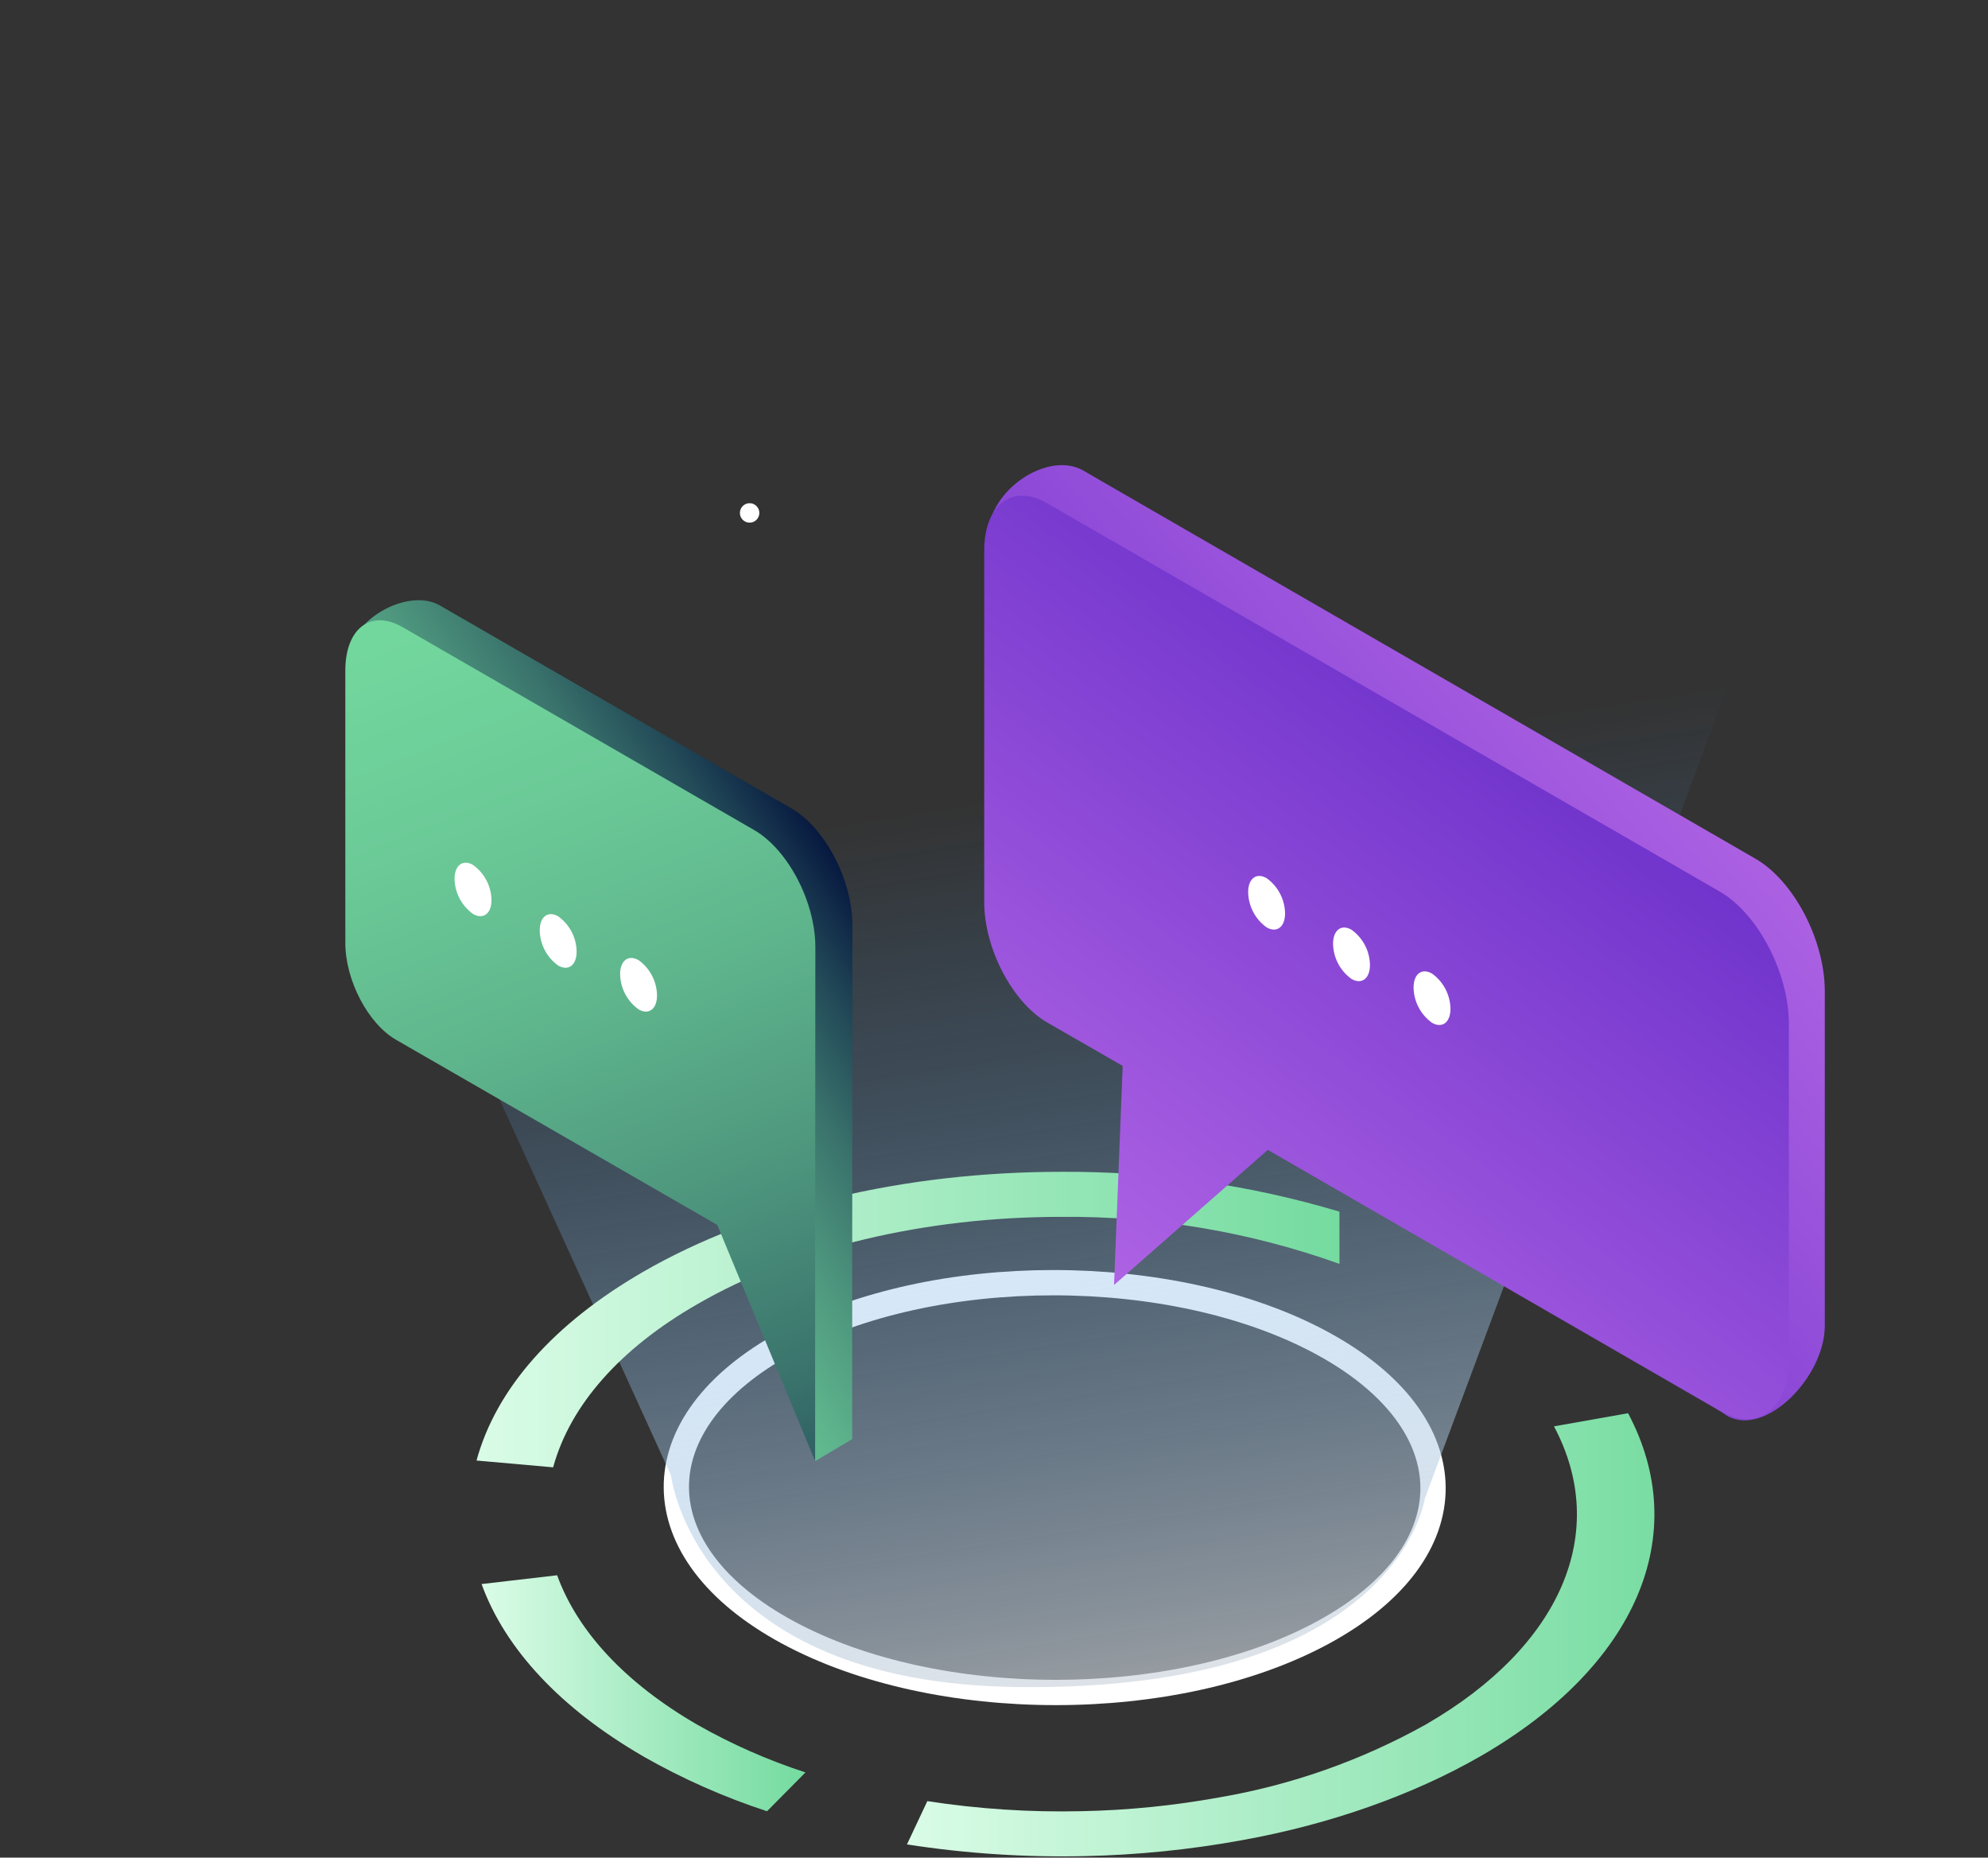 <?xml version="1.0" encoding="UTF-8"?>
<svg width="228px" height="213px" viewBox="0 0 228 213" version="1.1" xmlns="http://www.w3.org/2000/svg" xmlns:xlink="http://www.w3.org/1999/xlink">
    <rect x="0" y="0" width="228" height="213" fill="#333333" stroke="none"/>
    <!-- Generator: Sketch 55.2 (78181) - https://sketchapp.com -->
    <desc>Created with Sketch.</desc>
    <defs>
        <linearGradient x1="40.724%" y1="51.857%" x2="140.788%" y2="51.857%" id="linearGradient-1">
            <stop stop-color="#BAD9D4" offset="0%"></stop>
            <stop stop-color="#6CCCC3" offset="100%"></stop>
        </linearGradient>
        <linearGradient x1="50.055%" y1="48.265%" x2="150.164%" y2="48.265%" id="linearGradient-2">
            <stop stop-color="#EE7D31" offset="0%"></stop>
            <stop stop-color="#F4F18E" offset="100%"></stop>
        </linearGradient>
        <linearGradient x1="66.655%" y1="101.62%" x2="56.303%" y2="46.032%" id="linearGradient-3">
            <stop stop-color="#D4D6D9" offset="0%"></stop>
            <stop stop-color="#41A1F7" stop-opacity="0" offset="100%"></stop>
        </linearGradient>
        <linearGradient x1="0%" y1="50.002%" x2="99.994%" y2="50.002%" id="linearGradient-4">
            <stop stop-color="#DAFCE7" offset="0%"></stop>
            <stop stop-color="#74DB9F" offset="100%"></stop>
        </linearGradient>
        <linearGradient x1="0.051%" y1="49.977%" x2="99.932%" y2="49.977%" id="linearGradient-5">
            <stop stop-color="#DAFCE7" offset="0%"></stop>
            <stop stop-color="#74DB9F" offset="100%"></stop>
        </linearGradient>
        <linearGradient x1="0%" y1="50.014%" x2="99.995%" y2="50.014%" id="linearGradient-6">
            <stop stop-color="#DAFCE7" offset="0%"></stop>
            <stop stop-color="#74DB9F" offset="100%"></stop>
        </linearGradient>
        <linearGradient x1="83.015%" y1="13.808%" x2="21.009%" y2="83.009%" id="linearGradient-7">
            <stop stop-color="#000C3A" offset="1%"></stop>
            <stop stop-color="#03113C" offset="2%"></stop>
            <stop stop-color="#204656" offset="16%"></stop>
            <stop stop-color="#3A736C" offset="30%"></stop>
            <stop stop-color="#4F997F" offset="45%"></stop>
            <stop stop-color="#5FB68D" offset="59%"></stop>
            <stop stop-color="#6BCA97" offset="73%"></stop>
            <stop stop-color="#72D79D" offset="87%"></stop>
            <stop stop-color="#74DB9F" offset="100%"></stop>
        </linearGradient>
        <linearGradient x1="74.666%" y1="150.03%" x2="36.051%" y2="-26.596%" id="linearGradient-8">
            <stop stop-color="#000C3A" offset="1%"></stop>
            <stop stop-color="#03113C" offset="2%"></stop>
            <stop stop-color="#204656" offset="16%"></stop>
            <stop stop-color="#3A736C" offset="30%"></stop>
            <stop stop-color="#4F997F" offset="45%"></stop>
            <stop stop-color="#5FB68D" offset="59%"></stop>
            <stop stop-color="#6BCA97" offset="73%"></stop>
            <stop stop-color="#72D79D" offset="87%"></stop>
            <stop stop-color="#74DB9F" offset="100%"></stop>
        </linearGradient>
        <linearGradient x1="101.315%" y1="-2.525%" x2="8.43%" y2="91.598%" id="linearGradient-9">
            <stop stop-color="#CC79EF" offset="0%"></stop>
            <stop stop-color="#5B24C4" offset="100%"></stop>
        </linearGradient>
        <linearGradient x1="5.662%" y1="121.297%" x2="78.532%" y2="3.58%" id="linearGradient-10">
            <stop stop-color="#CC79EF" offset="0%"></stop>
            <stop stop-color="#5B24C4" offset="100%"></stop>
        </linearGradient>
    </defs>
    <g id="Final" stroke="none" stroke-width="1" fill="none" fill-rule="evenodd">
        <g id="Asset-3-Copy">
            <path d="M151.538,153.957 C168.544,163.127 168.638,178.016 151.733,187.187 C134.829,196.357 107.374,196.357 90.381,187.187 C73.388,178.016 73.281,163.127 90.173,153.95 C107.066,144.774 134.545,144.793 151.538,153.957 Z" id="Path" stroke="#FFFFFF" stroke-width="2.9"></path>
            <circle id="Oval" fill="url(#linearGradient-1)" fill-rule="nonzero" cx="99.696" cy="139.565" r="1.845"></circle>
            <circle id="Oval" fill="#FFFFFF" fill-rule="nonzero" cx="85.972" cy="58.814" r="1.115"></circle>
            <circle id="Oval" fill="url(#linearGradient-2)" fill-rule="nonzero" cx="149.183" cy="127.327" r="1.379"></circle>
            <path d="M227.484,0 L163.404,171.838 C163.404,171.838 160.337,193.945 116.796,193.441 C79.68,193.038 76.953,169.167 76.953,169.167 L0,0.441" id="Path" fill="url(#linearGradient-3)" fill-rule="nonzero" opacity="0.7"></path>
            <path d="M153.617,138.929 C143.281,135.842 132.546,134.303 121.76,134.363 C103.608,134.363 86.552,138.444 73.716,145.857 C63.487,151.79 56.906,159.21 54.651,167.467 L63.437,168.248 C65.396,161.112 71.121,154.618 80.008,149.523 C91.162,143.079 105.989,139.527 121.766,139.527 C132.619,139.438 143.403,141.263 153.623,144.919 L153.617,138.929 Z" id="Path" fill="url(#linearGradient-4)" fill-rule="nonzero"></path>
            <path d="M73.691,201.339 C64.338,195.916 57.945,189.108 55.23,181.632 L63.897,180.624 C66.252,187.117 71.801,193.038 79.989,197.768 C83.923,200.002 88.074,201.832 92.378,203.229 L87.969,207.682 C83.03,206.067 78.267,203.957 73.754,201.383 L73.691,201.339 Z" id="Path" fill="url(#linearGradient-5)" fill-rule="nonzero"></path>
            <path d="M104.017,211.486 L106.354,206.523 C112.216,207.427 118.147,207.813 124.077,207.675 C129.328,207.57 134.561,207.047 139.729,206.113 C148.087,204.696 156.141,201.858 163.543,197.724 C179.049,188.768 184.68,175.68 178.224,163.549 L186.721,162.044 C194.14,175.988 187.665,191.054 169.822,201.358 C162.151,205.767 152.678,209.162 142.412,211.007 C136.469,212.089 130.45,212.698 124.411,212.827 C117.587,212.981 110.762,212.532 104.017,211.486 Z" id="Path" fill="url(#linearGradient-6)" fill-rule="nonzero"></path>
            <path d="M97.738,144.471 L97.738,165.017 L93.486,167.536 L86.514,137.978 L49.675,116.721 C46.463,114.869 43.862,109.893 43.862,105.611 L39.856,75.927 C39.856,71.089 46.784,67.317 50.431,69.414 L90.74,92.674 C94.62,94.91 97.763,100.918 97.763,106.089 L97.738,144.471 Z" id="Path" fill="url(#linearGradient-7)" fill-rule="nonzero"></path>
            <path d="M93.486,146.972 L93.486,167.536 L82.263,140.453 L45.417,119.221 C42.205,117.37 39.604,112.394 39.604,108.111 L39.604,76.884 C39.604,72.047 42.545,69.817 46.179,71.914 L86.489,95.174 C90.369,97.41 93.511,103.419 93.511,108.59 L93.486,146.972 Z" id="Path" fill="url(#linearGradient-8)" fill-rule="nonzero"></path>
            <path d="M56.37,103.198 C56.37,104.76 55.419,105.472 54.254,104.798 C52.95,103.867 52.163,102.375 52.131,100.773 C52.131,99.211 53.082,98.5 54.248,99.174 C55.551,100.105 56.338,101.597 56.37,103.198 L56.37,103.198 Z" id="Path" fill="#FFFFFF" fill-rule="nonzero"></path>
            <path d="M66.133,109.112 C66.133,110.674 65.182,111.386 64.016,110.712 C62.71,109.776 61.925,108.276 61.9,106.669 C61.9,105.107 62.851,104.395 64.016,105.069 C65.323,106.005 66.108,107.505 66.133,109.112 L66.133,109.112 Z" id="Path" fill="#FFFFFF" fill-rule="nonzero"></path>
            <path d="M75.353,114.139 C75.353,115.701 74.402,116.412 73.237,115.738 C71.931,114.802 71.146,113.302 71.121,111.695 C71.121,110.133 72.072,109.421 73.237,110.095 C74.544,111.031 75.329,112.531 75.353,114.139 Z" id="Path" fill="#FFFFFF" fill-rule="nonzero"></path>
            <path d="M124.235,113.49 L132.882,118.466 L131.894,143.602 L149.529,128.115 L198.058,162.333 C202.467,164.853 209.281,157.874 209.281,152.029 L209.281,113.641 C209.281,107.796 205.729,101 201.339,98.468 L124.229,53.952 C120.242,51.646 113.307,56.162 113.307,61.51 L117.004,99.722 C117.004,105.006 120.242,111.191 124.235,113.49 Z" id="Path" fill="url(#linearGradient-9)" fill-rule="nonzero"></path>
            <path d="M120.109,117.244 L128.757,122.219 L127.768,147.337 L145.404,131.85 L197.22,161.767 C201.629,164.286 205.162,161.609 205.162,155.764 L205.162,117.395 C205.162,111.55 201.61,104.754 197.22,102.222 L120.097,57.705 C116.11,55.4 112.879,57.844 112.879,63.166 L112.879,103.444 C112.879,108.76 116.116,114.945 120.109,117.244 Z" id="Path" fill="url(#linearGradient-10)" fill-rule="nonzero"></path>
            <path d="M147.381,104.735 C147.381,106.297 146.43,107.009 145.265,106.335 C143.959,105.399 143.173,103.898 143.149,102.291 C143.149,100.729 144.1,100.018 145.265,100.692 C146.571,101.628 147.357,103.128 147.381,104.735 Z" id="Path" fill="#FFFFFF" fill-rule="nonzero"></path>
            <path d="M157.118,110.649 C157.118,112.211 156.167,112.923 155.002,112.249 C153.696,111.313 152.911,109.813 152.886,108.206 C152.886,106.644 153.837,105.932 155.002,106.606 C156.309,107.542 157.094,109.042 157.118,110.649 L157.118,110.649 Z" id="Path" fill="#FFFFFF" fill-rule="nonzero"></path>
            <path d="M166.352,115.675 C166.352,117.237 165.401,117.949 164.236,117.275 C162.929,116.339 162.144,114.839 162.119,113.232 C162.119,111.67 163.07,110.958 164.236,111.632 C165.542,112.568 166.327,114.068 166.352,115.675 Z" id="Path" fill="#FFFFFF" fill-rule="nonzero"></path>
        </g>
    </g>
</svg>